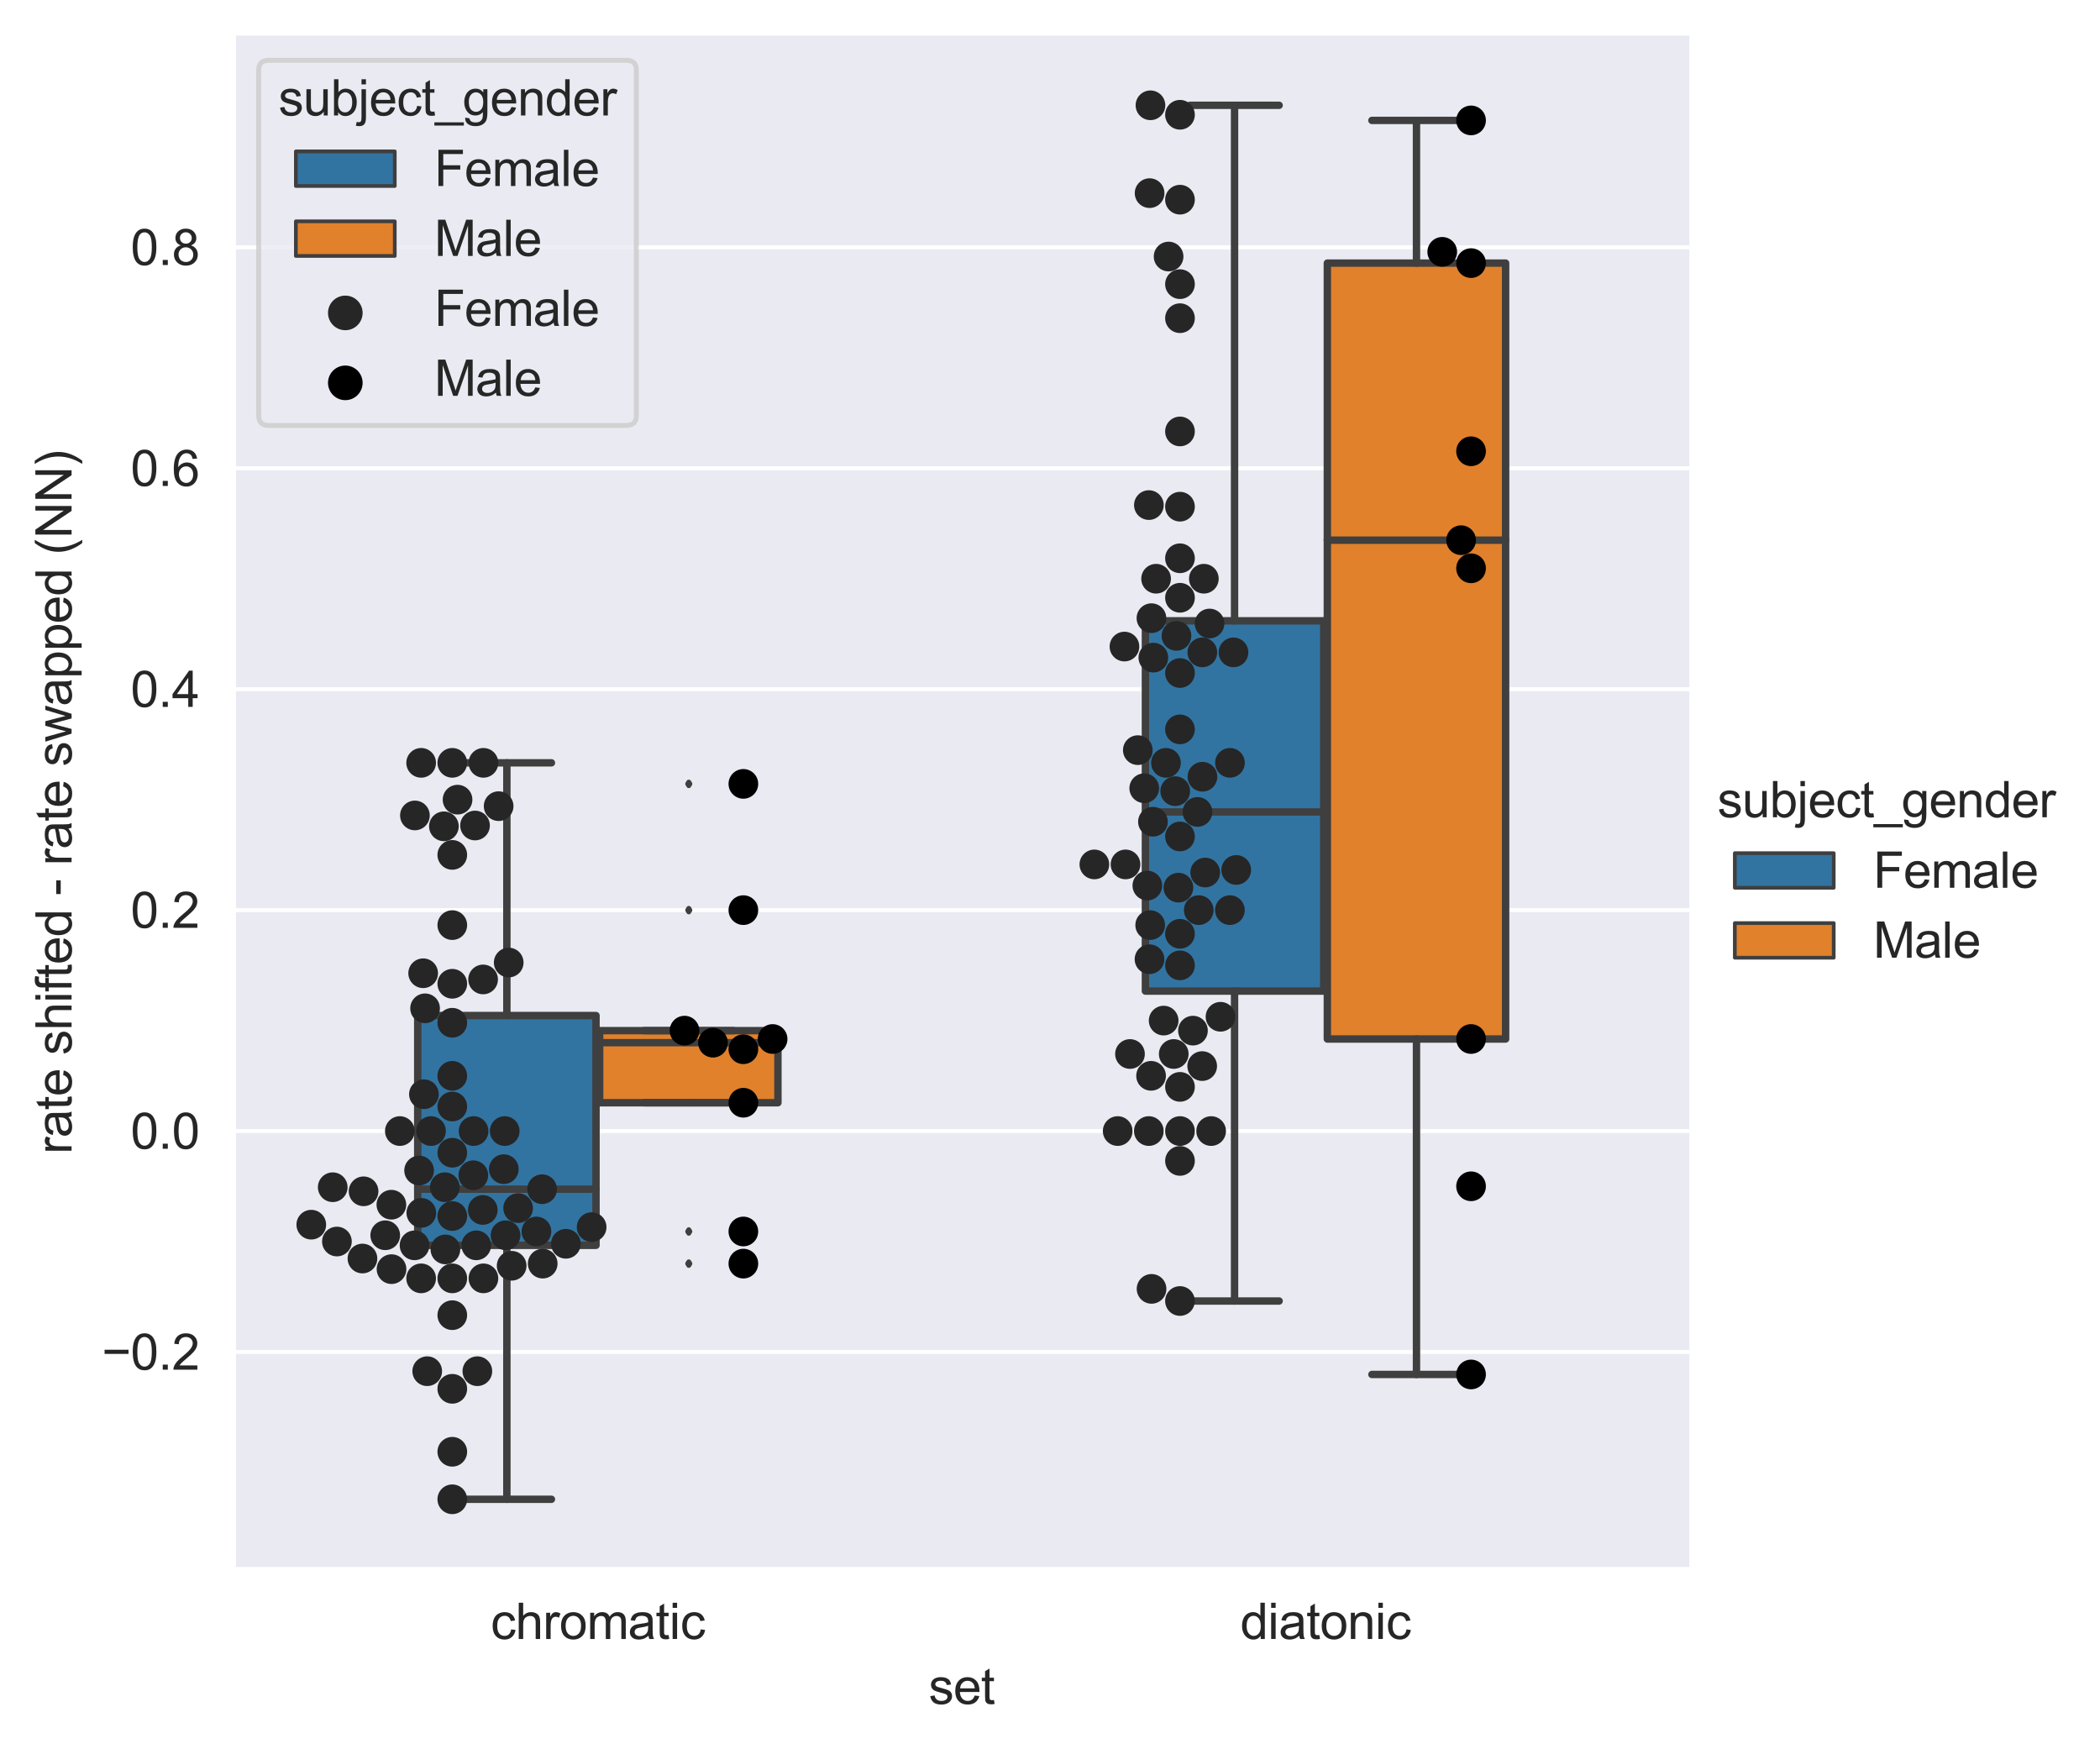 <?xml version="1.0" encoding="utf-8" standalone="no"?>
<!DOCTYPE svg PUBLIC "-//W3C//DTD SVG 1.1//EN"
  "http://www.w3.org/Graphics/SVG/1.1/DTD/svg11.dtd">
<svg xmlns:xlink="http://www.w3.org/1999/xlink" width="424.746pt" height="353.811pt" viewBox="0 0 424.746 353.811" xmlns="http://www.w3.org/2000/svg" version="1.1">
 <defs>
  <style type="text/css">*{stroke-linejoin: round; stroke-linecap: butt}</style>
 </defs>
 <g id="figure_1">
  <g id="patch_1">
   <path d="M 0 353.811 
L 424.746 353.811 
L 424.746 0 
L 0 0 
z
" style="fill: #ffffff"/>
  </g>
  <g id="axes_1">
   <g id="patch_2">
    <path d="M 47.325 317.32 
L 341.691 317.32 
L 341.691 7.2 
L 47.325 7.2 
z
" style="fill: #eaeaf2"/>
   </g>
   <g id="matplotlib.axis_1">
    <g id="xtick_1">
     <g id="text_1">
      <!-- chromatic -->
      <g style="fill: #262626" transform="translate(99.245 331.478) scale(0.1 -0.1)">
       <defs>
        <path id="ArialMT-63" d="M 2588 1216 
L 3141 1144 
Q 3050 572 2676 248 
Q 2303 -75 1759 -75 
Q 1078 -75 664 370 
Q 250 816 250 1647 
Q 250 2184 428 2587 
Q 606 2991 970 3192 
Q 1334 3394 1763 3394 
Q 2303 3394 2647 3120 
Q 2991 2847 3088 2344 
L 2541 2259 
Q 2463 2594 2264 2762 
Q 2066 2931 1784 2931 
Q 1359 2931 1093 2626 
Q 828 2322 828 1663 
Q 828 994 1084 691 
Q 1341 388 1753 388 
Q 2084 388 2306 591 
Q 2528 794 2588 1216 
z
" transform="scale(0.016)"/>
        <path id="ArialMT-68" d="M 422 0 
L 422 4581 
L 984 4581 
L 984 2938 
Q 1378 3394 1978 3394 
Q 2347 3394 2619 3248 
Q 2891 3103 3008 2847 
Q 3125 2591 3125 2103 
L 3125 0 
L 2563 0 
L 2563 2103 
Q 2563 2525 2380 2717 
Q 2197 2909 1863 2909 
Q 1613 2909 1392 2779 
Q 1172 2650 1078 2428 
Q 984 2206 984 1816 
L 984 0 
L 422 0 
z
" transform="scale(0.016)"/>
        <path id="ArialMT-72" d="M 416 0 
L 416 3319 
L 922 3319 
L 922 2816 
Q 1116 3169 1280 3281 
Q 1444 3394 1641 3394 
Q 1925 3394 2219 3213 
L 2025 2691 
Q 1819 2813 1613 2813 
Q 1428 2813 1281 2702 
Q 1134 2591 1072 2394 
Q 978 2094 978 1738 
L 978 0 
L 416 0 
z
" transform="scale(0.016)"/>
        <path id="ArialMT-6f" d="M 213 1659 
Q 213 2581 725 3025 
Q 1153 3394 1769 3394 
Q 2453 3394 2887 2945 
Q 3322 2497 3322 1706 
Q 3322 1066 3130 698 
Q 2938 331 2570 128 
Q 2203 -75 1769 -75 
Q 1072 -75 642 372 
Q 213 819 213 1659 
z
M 791 1659 
Q 791 1022 1069 705 
Q 1347 388 1769 388 
Q 2188 388 2466 706 
Q 2744 1025 2744 1678 
Q 2744 2294 2464 2611 
Q 2184 2928 1769 2928 
Q 1347 2928 1069 2612 
Q 791 2297 791 1659 
z
" transform="scale(0.016)"/>
        <path id="ArialMT-6d" d="M 422 0 
L 422 3319 
L 925 3319 
L 925 2853 
Q 1081 3097 1340 3245 
Q 1600 3394 1931 3394 
Q 2300 3394 2536 3241 
Q 2772 3088 2869 2813 
Q 3263 3394 3894 3394 
Q 4388 3394 4653 3120 
Q 4919 2847 4919 2278 
L 4919 0 
L 4359 0 
L 4359 2091 
Q 4359 2428 4304 2576 
Q 4250 2725 4106 2815 
Q 3963 2906 3769 2906 
Q 3419 2906 3187 2673 
Q 2956 2441 2956 1928 
L 2956 0 
L 2394 0 
L 2394 2156 
Q 2394 2531 2256 2718 
Q 2119 2906 1806 2906 
Q 1569 2906 1367 2781 
Q 1166 2656 1075 2415 
Q 984 2175 984 1722 
L 984 0 
L 422 0 
z
" transform="scale(0.016)"/>
        <path id="ArialMT-61" d="M 2588 409 
Q 2275 144 1986 34 
Q 1697 -75 1366 -75 
Q 819 -75 525 192 
Q 231 459 231 875 
Q 231 1119 342 1320 
Q 453 1522 633 1644 
Q 813 1766 1038 1828 
Q 1203 1872 1538 1913 
Q 2219 1994 2541 2106 
Q 2544 2222 2544 2253 
Q 2544 2597 2384 2738 
Q 2169 2928 1744 2928 
Q 1347 2928 1158 2789 
Q 969 2650 878 2297 
L 328 2372 
Q 403 2725 575 2942 
Q 747 3159 1072 3276 
Q 1397 3394 1825 3394 
Q 2250 3394 2515 3294 
Q 2781 3194 2906 3042 
Q 3031 2891 3081 2659 
Q 3109 2516 3109 2141 
L 3109 1391 
Q 3109 606 3145 398 
Q 3181 191 3288 0 
L 2700 0 
Q 2613 175 2588 409 
z
M 2541 1666 
Q 2234 1541 1622 1453 
Q 1275 1403 1131 1340 
Q 988 1278 909 1158 
Q 831 1038 831 891 
Q 831 666 1001 516 
Q 1172 366 1500 366 
Q 1825 366 2078 508 
Q 2331 650 2450 897 
Q 2541 1088 2541 1459 
L 2541 1666 
z
" transform="scale(0.016)"/>
        <path id="ArialMT-74" d="M 1650 503 
L 1731 6 
Q 1494 -44 1306 -44 
Q 1000 -44 831 53 
Q 663 150 594 308 
Q 525 466 525 972 
L 525 2881 
L 113 2881 
L 113 3319 
L 525 3319 
L 525 4141 
L 1084 4478 
L 1084 3319 
L 1650 3319 
L 1650 2881 
L 1084 2881 
L 1084 941 
Q 1084 700 1114 631 
Q 1144 563 1211 522 
Q 1278 481 1403 481 
Q 1497 481 1650 503 
z
" transform="scale(0.016)"/>
        <path id="ArialMT-69" d="M 425 3934 
L 425 4581 
L 988 4581 
L 988 3934 
L 425 3934 
z
M 425 0 
L 425 3319 
L 988 3319 
L 988 0 
L 425 0 
z
" transform="scale(0.016)"/>
       </defs>
       <use xlink:href="#ArialMT-63"/>
       <use xlink:href="#ArialMT-68" x="50"/>
       <use xlink:href="#ArialMT-72" x="105.615"/>
       <use xlink:href="#ArialMT-6f" x="138.916"/>
       <use xlink:href="#ArialMT-6d" x="194.531"/>
       <use xlink:href="#ArialMT-61" x="277.832"/>
       <use xlink:href="#ArialMT-74" x="333.447"/>
       <use xlink:href="#ArialMT-69" x="361.23"/>
       <use xlink:href="#ArialMT-63" x="383.447"/>
      </g>
     </g>
    </g>
    <g id="xtick_2">
     <g id="text_2">
      <!-- diatonic -->
      <g style="fill: #262626" transform="translate(250.867 331.478) scale(0.1 -0.1)">
       <defs>
        <path id="ArialMT-64" d="M 2575 0 
L 2575 419 
Q 2259 -75 1647 -75 
Q 1250 -75 917 144 
Q 584 363 401 755 
Q 219 1147 219 1656 
Q 219 2153 384 2558 
Q 550 2963 881 3178 
Q 1213 3394 1622 3394 
Q 1922 3394 2156 3267 
Q 2391 3141 2538 2938 
L 2538 4581 
L 3097 4581 
L 3097 0 
L 2575 0 
z
M 797 1656 
Q 797 1019 1065 703 
Q 1334 388 1700 388 
Q 2069 388 2326 689 
Q 2584 991 2584 1609 
Q 2584 2291 2321 2609 
Q 2059 2928 1675 2928 
Q 1300 2928 1048 2622 
Q 797 2316 797 1656 
z
" transform="scale(0.016)"/>
        <path id="ArialMT-6e" d="M 422 0 
L 422 3319 
L 928 3319 
L 928 2847 
Q 1294 3394 1984 3394 
Q 2284 3394 2536 3286 
Q 2788 3178 2913 3003 
Q 3038 2828 3088 2588 
Q 3119 2431 3119 2041 
L 3119 0 
L 2556 0 
L 2556 2019 
Q 2556 2363 2490 2533 
Q 2425 2703 2258 2804 
Q 2091 2906 1866 2906 
Q 1506 2906 1245 2678 
Q 984 2450 984 1813 
L 984 0 
L 422 0 
z
" transform="scale(0.016)"/>
       </defs>
       <use xlink:href="#ArialMT-64"/>
       <use xlink:href="#ArialMT-69" x="55.615"/>
       <use xlink:href="#ArialMT-61" x="77.832"/>
       <use xlink:href="#ArialMT-74" x="133.447"/>
       <use xlink:href="#ArialMT-6f" x="161.23"/>
       <use xlink:href="#ArialMT-6e" x="216.846"/>
       <use xlink:href="#ArialMT-69" x="272.461"/>
       <use xlink:href="#ArialMT-63" x="294.678"/>
      </g>
     </g>
    </g>
    <g id="text_3">
     <!-- set -->
     <g style="fill: #262626" transform="translate(187.838 344.623) scale(0.1 -0.1)">
      <defs>
       <path id="ArialMT-73" d="M 197 991 
L 753 1078 
Q 800 744 1014 566 
Q 1228 388 1613 388 
Q 2000 388 2187 545 
Q 2375 703 2375 916 
Q 2375 1106 2209 1216 
Q 2094 1291 1634 1406 
Q 1016 1563 777 1677 
Q 538 1791 414 1992 
Q 291 2194 291 2438 
Q 291 2659 392 2848 
Q 494 3038 669 3163 
Q 800 3259 1026 3326 
Q 1253 3394 1513 3394 
Q 1903 3394 2198 3281 
Q 2494 3169 2634 2976 
Q 2775 2784 2828 2463 
L 2278 2388 
Q 2241 2644 2061 2787 
Q 1881 2931 1553 2931 
Q 1166 2931 1000 2803 
Q 834 2675 834 2503 
Q 834 2394 903 2306 
Q 972 2216 1119 2156 
Q 1203 2125 1616 2013 
Q 2213 1853 2448 1751 
Q 2684 1650 2818 1456 
Q 2953 1263 2953 975 
Q 2953 694 2789 445 
Q 2625 197 2315 61 
Q 2006 -75 1616 -75 
Q 969 -75 630 194 
Q 291 463 197 991 
z
" transform="scale(0.016)"/>
       <path id="ArialMT-65" d="M 2694 1069 
L 3275 997 
Q 3138 488 2766 206 
Q 2394 -75 1816 -75 
Q 1088 -75 661 373 
Q 234 822 234 1631 
Q 234 2469 665 2931 
Q 1097 3394 1784 3394 
Q 2450 3394 2872 2941 
Q 3294 2488 3294 1666 
Q 3294 1616 3291 1516 
L 816 1516 
Q 847 969 1125 678 
Q 1403 388 1819 388 
Q 2128 388 2347 550 
Q 2566 713 2694 1069 
z
M 847 1978 
L 2700 1978 
Q 2663 2397 2488 2606 
Q 2219 2931 1791 2931 
Q 1403 2931 1139 2672 
Q 875 2413 847 1978 
z
" transform="scale(0.016)"/>
      </defs>
      <use xlink:href="#ArialMT-73"/>
      <use xlink:href="#ArialMT-65" x="50"/>
      <use xlink:href="#ArialMT-74" x="105.615"/>
     </g>
    </g>
   </g>
   <g id="matplotlib.axis_2">
    <g id="ytick_1">
     <g id="line2d_1">
      <path d="M 47.325 273.435 
L 341.691 273.435 
" clip-path="url(#p3c5f8e2d00)" style="fill: none; stroke: #ffffff; stroke-width: 0.8; stroke-linecap: round"/>
     </g>
     <g id="text_4">
      <!-- −0.2 -->
      <g style="fill: #262626" transform="translate(20.584 277.014) scale(0.1 -0.1)">
       <defs>
        <path id="ArialMT-2212" d="M 3381 1997 
L 356 1997 
L 356 2522 
L 3381 2522 
L 3381 1997 
z
" transform="scale(0.016)"/>
        <path id="ArialMT-30" d="M 266 2259 
Q 266 3072 433 3567 
Q 600 4063 929 4331 
Q 1259 4600 1759 4600 
Q 2128 4600 2406 4451 
Q 2684 4303 2865 4023 
Q 3047 3744 3150 3342 
Q 3253 2941 3253 2259 
Q 3253 1453 3087 958 
Q 2922 463 2592 192 
Q 2263 -78 1759 -78 
Q 1097 -78 719 397 
Q 266 969 266 2259 
z
M 844 2259 
Q 844 1131 1108 757 
Q 1372 384 1759 384 
Q 2147 384 2411 759 
Q 2675 1134 2675 2259 
Q 2675 3391 2411 3762 
Q 2147 4134 1753 4134 
Q 1366 4134 1134 3806 
Q 844 3388 844 2259 
z
" transform="scale(0.016)"/>
        <path id="ArialMT-2e" d="M 581 0 
L 581 641 
L 1222 641 
L 1222 0 
L 581 0 
z
" transform="scale(0.016)"/>
        <path id="ArialMT-32" d="M 3222 541 
L 3222 0 
L 194 0 
Q 188 203 259 391 
Q 375 700 629 1000 
Q 884 1300 1366 1694 
Q 2113 2306 2375 2664 
Q 2638 3022 2638 3341 
Q 2638 3675 2398 3904 
Q 2159 4134 1775 4134 
Q 1369 4134 1125 3890 
Q 881 3647 878 3216 
L 300 3275 
Q 359 3922 746 4261 
Q 1134 4600 1788 4600 
Q 2447 4600 2831 4234 
Q 3216 3869 3216 3328 
Q 3216 3053 3103 2787 
Q 2991 2522 2730 2228 
Q 2469 1934 1863 1422 
Q 1356 997 1212 845 
Q 1069 694 975 541 
L 3222 541 
z
" transform="scale(0.016)"/>
       </defs>
       <use xlink:href="#ArialMT-2212"/>
       <use xlink:href="#ArialMT-30" x="58.398"/>
       <use xlink:href="#ArialMT-2e" x="114.014"/>
       <use xlink:href="#ArialMT-32" x="141.797"/>
      </g>
     </g>
    </g>
    <g id="ytick_2">
     <g id="line2d_2">
      <path d="M 47.325 228.752 
L 341.691 228.752 
" clip-path="url(#p3c5f8e2d00)" style="fill: none; stroke: #ffffff; stroke-width: 0.8; stroke-linecap: round"/>
     </g>
     <g id="text_5">
      <!-- 0.0 -->
      <g style="fill: #262626" transform="translate(26.425 232.331) scale(0.1 -0.1)">
       <use xlink:href="#ArialMT-30"/>
       <use xlink:href="#ArialMT-2e" x="55.615"/>
       <use xlink:href="#ArialMT-30" x="83.398"/>
      </g>
     </g>
    </g>
    <g id="ytick_3">
     <g id="line2d_3">
      <path d="M 47.325 184.069 
L 341.691 184.069 
" clip-path="url(#p3c5f8e2d00)" style="fill: none; stroke: #ffffff; stroke-width: 0.8; stroke-linecap: round"/>
     </g>
     <g id="text_6">
      <!-- 0.2 -->
      <g style="fill: #262626" transform="translate(26.425 187.648) scale(0.1 -0.1)">
       <use xlink:href="#ArialMT-30"/>
       <use xlink:href="#ArialMT-2e" x="55.615"/>
       <use xlink:href="#ArialMT-32" x="83.398"/>
      </g>
     </g>
    </g>
    <g id="ytick_4">
     <g id="line2d_4">
      <path d="M 47.325 139.387 
L 341.691 139.387 
" clip-path="url(#p3c5f8e2d00)" style="fill: none; stroke: #ffffff; stroke-width: 0.8; stroke-linecap: round"/>
     </g>
     <g id="text_7">
      <!-- 0.4 -->
      <g style="fill: #262626" transform="translate(26.425 142.966) scale(0.1 -0.1)">
       <defs>
        <path id="ArialMT-34" d="M 2069 0 
L 2069 1097 
L 81 1097 
L 81 1613 
L 2172 4581 
L 2631 4581 
L 2631 1613 
L 3250 1613 
L 3250 1097 
L 2631 1097 
L 2631 0 
L 2069 0 
z
M 2069 1613 
L 2069 3678 
L 634 1613 
L 2069 1613 
z
" transform="scale(0.016)"/>
       </defs>
       <use xlink:href="#ArialMT-30"/>
       <use xlink:href="#ArialMT-2e" x="55.615"/>
       <use xlink:href="#ArialMT-34" x="83.398"/>
      </g>
     </g>
    </g>
    <g id="ytick_5">
     <g id="line2d_5">
      <path d="M 47.325 94.704 
L 341.691 94.704 
" clip-path="url(#p3c5f8e2d00)" style="fill: none; stroke: #ffffff; stroke-width: 0.8; stroke-linecap: round"/>
     </g>
     <g id="text_8">
      <!-- 0.6 -->
      <g style="fill: #262626" transform="translate(26.425 98.283) scale(0.1 -0.1)">
       <defs>
        <path id="ArialMT-36" d="M 3184 3459 
L 2625 3416 
Q 2550 3747 2413 3897 
Q 2184 4138 1850 4138 
Q 1581 4138 1378 3988 
Q 1113 3794 959 3422 
Q 806 3050 800 2363 
Q 1003 2672 1297 2822 
Q 1591 2972 1913 2972 
Q 2475 2972 2870 2558 
Q 3266 2144 3266 1488 
Q 3266 1056 3080 686 
Q 2894 316 2569 119 
Q 2244 -78 1831 -78 
Q 1128 -78 684 439 
Q 241 956 241 2144 
Q 241 3472 731 4075 
Q 1159 4600 1884 4600 
Q 2425 4600 2770 4297 
Q 3116 3994 3184 3459 
z
M 888 1484 
Q 888 1194 1011 928 
Q 1134 663 1356 523 
Q 1578 384 1822 384 
Q 2178 384 2434 671 
Q 2691 959 2691 1453 
Q 2691 1928 2437 2201 
Q 2184 2475 1800 2475 
Q 1419 2475 1153 2201 
Q 888 1928 888 1484 
z
" transform="scale(0.016)"/>
       </defs>
       <use xlink:href="#ArialMT-30"/>
       <use xlink:href="#ArialMT-2e" x="55.615"/>
       <use xlink:href="#ArialMT-36" x="83.398"/>
      </g>
     </g>
    </g>
    <g id="ytick_6">
     <g id="line2d_6">
      <path d="M 47.325 50.021 
L 341.691 50.021 
" clip-path="url(#p3c5f8e2d00)" style="fill: none; stroke: #ffffff; stroke-width: 0.8; stroke-linecap: round"/>
     </g>
     <g id="text_9">
      <!-- 0.8 -->
      <g style="fill: #262626" transform="translate(26.425 53.6) scale(0.1 -0.1)">
       <defs>
        <path id="ArialMT-38" d="M 1131 2484 
Q 781 2613 612 2850 
Q 444 3088 444 3419 
Q 444 3919 803 4259 
Q 1163 4600 1759 4600 
Q 2359 4600 2725 4251 
Q 3091 3903 3091 3403 
Q 3091 3084 2923 2848 
Q 2756 2613 2416 2484 
Q 2838 2347 3058 2040 
Q 3278 1734 3278 1309 
Q 3278 722 2862 322 
Q 2447 -78 1769 -78 
Q 1091 -78 675 323 
Q 259 725 259 1325 
Q 259 1772 486 2073 
Q 713 2375 1131 2484 
z
M 1019 3438 
Q 1019 3113 1228 2906 
Q 1438 2700 1772 2700 
Q 2097 2700 2305 2904 
Q 2513 3109 2513 3406 
Q 2513 3716 2298 3927 
Q 2084 4138 1766 4138 
Q 1444 4138 1231 3931 
Q 1019 3725 1019 3438 
z
M 838 1322 
Q 838 1081 952 856 
Q 1066 631 1291 507 
Q 1516 384 1775 384 
Q 2178 384 2440 643 
Q 2703 903 2703 1303 
Q 2703 1709 2433 1975 
Q 2163 2241 1756 2241 
Q 1359 2241 1098 1978 
Q 838 1716 838 1322 
z
" transform="scale(0.016)"/>
       </defs>
       <use xlink:href="#ArialMT-30"/>
       <use xlink:href="#ArialMT-2e" x="55.615"/>
       <use xlink:href="#ArialMT-38" x="83.398"/>
      </g>
     </g>
    </g>
    <g id="text_10">
     <!-- rate shifted - rate swapped (NN) -->
     <g style="fill: #262626" transform="translate(14.48 233.395) rotate(-90) scale(0.1 -0.1)">
      <defs>
       <path id="ArialMT-20" transform="scale(0.016)"/>
       <path id="ArialMT-66" d="M 556 0 
L 556 2881 
L 59 2881 
L 59 3319 
L 556 3319 
L 556 3672 
Q 556 4006 616 4169 
Q 697 4388 901 4523 
Q 1106 4659 1475 4659 
Q 1713 4659 2000 4603 
L 1916 4113 
Q 1741 4144 1584 4144 
Q 1328 4144 1222 4034 
Q 1116 3925 1116 3625 
L 1116 3319 
L 1763 3319 
L 1763 2881 
L 1116 2881 
L 1116 0 
L 556 0 
z
" transform="scale(0.016)"/>
       <path id="ArialMT-2d" d="M 203 1375 
L 203 1941 
L 1931 1941 
L 1931 1375 
L 203 1375 
z
" transform="scale(0.016)"/>
       <path id="ArialMT-77" d="M 1034 0 
L 19 3319 
L 600 3319 
L 1128 1403 
L 1325 691 
Q 1338 744 1497 1375 
L 2025 3319 
L 2603 3319 
L 3100 1394 
L 3266 759 
L 3456 1400 
L 4025 3319 
L 4572 3319 
L 3534 0 
L 2950 0 
L 2422 1988 
L 2294 2553 
L 1622 0 
L 1034 0 
z
" transform="scale(0.016)"/>
       <path id="ArialMT-70" d="M 422 -1272 
L 422 3319 
L 934 3319 
L 934 2888 
Q 1116 3141 1344 3267 
Q 1572 3394 1897 3394 
Q 2322 3394 2647 3175 
Q 2972 2956 3137 2557 
Q 3303 2159 3303 1684 
Q 3303 1175 3120 767 
Q 2938 359 2589 142 
Q 2241 -75 1856 -75 
Q 1575 -75 1351 44 
Q 1128 163 984 344 
L 984 -1272 
L 422 -1272 
z
M 931 1641 
Q 931 1000 1190 694 
Q 1450 388 1819 388 
Q 2194 388 2461 705 
Q 2728 1022 2728 1688 
Q 2728 2322 2467 2637 
Q 2206 2953 1844 2953 
Q 1484 2953 1207 2617 
Q 931 2281 931 1641 
z
" transform="scale(0.016)"/>
       <path id="ArialMT-28" d="M 1497 -1347 
Q 1031 -759 709 28 
Q 388 816 388 1659 
Q 388 2403 628 3084 
Q 909 3875 1497 4659 
L 1900 4659 
Q 1522 4009 1400 3731 
Q 1209 3300 1100 2831 
Q 966 2247 966 1656 
Q 966 153 1900 -1347 
L 1497 -1347 
z
" transform="scale(0.016)"/>
       <path id="ArialMT-4e" d="M 488 0 
L 488 4581 
L 1109 4581 
L 3516 984 
L 3516 4581 
L 4097 4581 
L 4097 0 
L 3475 0 
L 1069 3600 
L 1069 0 
L 488 0 
z
" transform="scale(0.016)"/>
       <path id="ArialMT-29" d="M 791 -1347 
L 388 -1347 
Q 1322 153 1322 1656 
Q 1322 2244 1188 2822 
Q 1081 3291 891 3722 
Q 769 4003 388 4659 
L 791 4659 
Q 1378 3875 1659 3084 
Q 1900 2403 1900 1659 
Q 1900 816 1576 28 
Q 1253 -759 791 -1347 
z
" transform="scale(0.016)"/>
      </defs>
      <use xlink:href="#ArialMT-72"/>
      <use xlink:href="#ArialMT-61" x="33.301"/>
      <use xlink:href="#ArialMT-74" x="88.916"/>
      <use xlink:href="#ArialMT-65" x="116.699"/>
      <use xlink:href="#ArialMT-20" x="172.314"/>
      <use xlink:href="#ArialMT-73" x="200.098"/>
      <use xlink:href="#ArialMT-68" x="250.098"/>
      <use xlink:href="#ArialMT-69" x="305.713"/>
      <use xlink:href="#ArialMT-66" x="327.93"/>
      <use xlink:href="#ArialMT-74" x="355.713"/>
      <use xlink:href="#ArialMT-65" x="383.496"/>
      <use xlink:href="#ArialMT-64" x="439.111"/>
      <use xlink:href="#ArialMT-20" x="494.727"/>
      <use xlink:href="#ArialMT-2d" x="522.51"/>
      <use xlink:href="#ArialMT-20" x="555.811"/>
      <use xlink:href="#ArialMT-72" x="583.594"/>
      <use xlink:href="#ArialMT-61" x="616.895"/>
      <use xlink:href="#ArialMT-74" x="672.51"/>
      <use xlink:href="#ArialMT-65" x="700.293"/>
      <use xlink:href="#ArialMT-20" x="755.908"/>
      <use xlink:href="#ArialMT-73" x="783.691"/>
      <use xlink:href="#ArialMT-77" x="833.691"/>
      <use xlink:href="#ArialMT-61" x="905.908"/>
      <use xlink:href="#ArialMT-70" x="961.523"/>
      <use xlink:href="#ArialMT-70" x="1017.139"/>
      <use xlink:href="#ArialMT-65" x="1072.754"/>
      <use xlink:href="#ArialMT-64" x="1128.369"/>
      <use xlink:href="#ArialMT-20" x="1183.984"/>
      <use xlink:href="#ArialMT-28" x="1211.768"/>
      <use xlink:href="#ArialMT-4e" x="1245.068"/>
      <use xlink:href="#ArialMT-4e" x="1317.285"/>
      <use xlink:href="#ArialMT-29" x="1389.502"/>
     </g>
    </g>
   </g>
   <g id="patch_3">
    <path d="M 84.489 251.864 
L 120.549 251.864 
L 120.549 205.389 
L 84.489 205.389 
L 84.489 251.864 
z
" clip-path="url(#p3c5f8e2d00)" style="fill: #3274a1; stroke: #3f3f3f; stroke-width: 1.5; stroke-linejoin: miter"/>
   </g>
   <g id="patch_4">
    <path d="M 121.284 223.024 
L 157.344 223.024 
L 157.344 208.442 
L 121.284 208.442 
L 121.284 223.024 
z
" clip-path="url(#p3c5f8e2d00)" style="fill: #e1812c; stroke: #3f3f3f; stroke-width: 1.5; stroke-linejoin: miter"/>
   </g>
   <g id="patch_5">
    <path d="M 231.672 200.44 
L 267.731 200.44 
L 267.731 125.563 
L 231.672 125.563 
L 231.672 200.44 
z
" clip-path="url(#p3c5f8e2d00)" style="fill: #3274a1; stroke: #3f3f3f; stroke-width: 1.5; stroke-linejoin: miter"/>
   </g>
   <g id="patch_6">
    <path d="M 268.467 210.134 
L 304.527 210.134 
L 304.527 53.213 
L 268.467 53.213 
L 268.467 210.134 
z
" clip-path="url(#p3c5f8e2d00)" style="fill: #e1812c; stroke: #3f3f3f; stroke-width: 1.5; stroke-linejoin: miter"/>
   </g>
   <g id="patch_7">
    <path d="M 120.916 228.752 
L 120.916 228.752 
L 120.916 228.752 
L 120.916 228.752 
z
" clip-path="url(#p3c5f8e2d00)" style="fill: #3274a1; stroke: #3f3f3f; stroke-width: 0.75; stroke-linejoin: miter"/>
   </g>
   <g id="patch_8">
    <path d="M 120.916 228.752 
L 120.916 228.752 
L 120.916 228.752 
L 120.916 228.752 
z
" clip-path="url(#p3c5f8e2d00)" style="fill: #e1812c; stroke: #3f3f3f; stroke-width: 0.75; stroke-linejoin: miter"/>
   </g>
   <g id="PathCollection_1"/>
   <g id="PathCollection_2"/>
   <g id="line2d_7">
    <path d="M 102.519 251.864 
L 102.519 303.224 
" clip-path="url(#p3c5f8e2d00)" style="fill: none; stroke: #3f3f3f; stroke-width: 1.5; stroke-linecap: round"/>
   </g>
   <g id="line2d_8">
    <path d="M 102.519 205.389 
L 102.519 154.281 
" clip-path="url(#p3c5f8e2d00)" style="fill: none; stroke: #3f3f3f; stroke-width: 1.5; stroke-linecap: round"/>
   </g>
   <g id="line2d_9">
    <path d="M 93.504 303.224 
L 111.534 303.224 
" clip-path="url(#p3c5f8e2d00)" style="fill: none; stroke: #3f3f3f; stroke-width: 1.5; stroke-linecap: round"/>
   </g>
   <g id="line2d_10">
    <path d="M 93.504 154.281 
L 111.534 154.281 
" clip-path="url(#p3c5f8e2d00)" style="fill: none; stroke: #3f3f3f; stroke-width: 1.5; stroke-linecap: round"/>
   </g>
   <g id="line2d_11"/>
   <g id="line2d_12">
    <path d="M 139.314 223.024 
L 139.314 223.024 
" clip-path="url(#p3c5f8e2d00)" style="fill: none; stroke: #3f3f3f; stroke-width: 1.5; stroke-linecap: round"/>
   </g>
   <g id="line2d_13">
    <path d="M 139.314 208.442 
L 139.314 208.442 
" clip-path="url(#p3c5f8e2d00)" style="fill: none; stroke: #3f3f3f; stroke-width: 1.5; stroke-linecap: round"/>
   </g>
   <g id="line2d_14">
    <path d="M 130.299 223.024 
L 148.329 223.024 
" clip-path="url(#p3c5f8e2d00)" style="fill: none; stroke: #3f3f3f; stroke-width: 1.5; stroke-linecap: round"/>
   </g>
   <g id="line2d_15">
    <path d="M 130.299 208.442 
L 148.329 208.442 
" clip-path="url(#p3c5f8e2d00)" style="fill: none; stroke: #3f3f3f; stroke-width: 1.5; stroke-linecap: round"/>
   </g>
   <g id="line2d_16">
    <defs>
     <path id="m8a6c9c0a4f" d="M 0 0.354 
L 0.212 0 
L 0 -0.354 
L -0.212 0 
z
" style="stroke: #3f3f3f; stroke-linejoin: miter"/>
    </defs>
    <g clip-path="url(#p3c5f8e2d00)">
     <use xlink:href="#m8a6c9c0a4f" x="139.314" y="249.063" style="fill: #3f3f3f; stroke: #3f3f3f; stroke-linejoin: miter"/>
     <use xlink:href="#m8a6c9c0a4f" x="139.314" y="255.562" style="fill: #3f3f3f; stroke: #3f3f3f; stroke-linejoin: miter"/>
     <use xlink:href="#m8a6c9c0a4f" x="139.314" y="158.536" style="fill: #3f3f3f; stroke: #3f3f3f; stroke-linejoin: miter"/>
     <use xlink:href="#m8a6c9c0a4f" x="139.314" y="184.069" style="fill: #3f3f3f; stroke: #3f3f3f; stroke-linejoin: miter"/>
    </g>
   </g>
   <g id="line2d_17">
    <path d="M 249.702 200.44 
L 249.702 263.124 
" clip-path="url(#p3c5f8e2d00)" style="fill: none; stroke: #3f3f3f; stroke-width: 1.5; stroke-linecap: round"/>
   </g>
   <g id="line2d_18">
    <path d="M 249.702 125.563 
L 249.702 21.296 
" clip-path="url(#p3c5f8e2d00)" style="fill: none; stroke: #3f3f3f; stroke-width: 1.5; stroke-linecap: round"/>
   </g>
   <g id="line2d_19">
    <path d="M 240.687 263.124 
L 258.716 263.124 
" clip-path="url(#p3c5f8e2d00)" style="fill: none; stroke: #3f3f3f; stroke-width: 1.5; stroke-linecap: round"/>
   </g>
   <g id="line2d_20">
    <path d="M 240.687 21.296 
L 258.716 21.296 
" clip-path="url(#p3c5f8e2d00)" style="fill: none; stroke: #3f3f3f; stroke-width: 1.5; stroke-linecap: round"/>
   </g>
   <g id="line2d_21"/>
   <g id="line2d_22">
    <path d="M 286.497 210.134 
L 286.497 277.979 
" clip-path="url(#p3c5f8e2d00)" style="fill: none; stroke: #3f3f3f; stroke-width: 1.5; stroke-linecap: round"/>
   </g>
   <g id="line2d_23">
    <path d="M 286.497 53.213 
L 286.497 24.352 
" clip-path="url(#p3c5f8e2d00)" style="fill: none; stroke: #3f3f3f; stroke-width: 1.5; stroke-linecap: round"/>
   </g>
   <g id="line2d_24">
    <path d="M 277.482 277.979 
L 295.512 277.979 
" clip-path="url(#p3c5f8e2d00)" style="fill: none; stroke: #3f3f3f; stroke-width: 1.5; stroke-linecap: round"/>
   </g>
   <g id="line2d_25">
    <path d="M 277.482 24.352 
L 295.512 24.352 
" clip-path="url(#p3c5f8e2d00)" style="fill: none; stroke: #3f3f3f; stroke-width: 1.5; stroke-linecap: round"/>
   </g>
   <g id="line2d_26"/>
   <g id="line2d_27">
    <path d="M 84.489 240.511 
L 120.549 240.511 
" clip-path="url(#p3c5f8e2d00)" style="fill: none; stroke: #3f3f3f; stroke-width: 1.5; stroke-linecap: round"/>
   </g>
   <g id="line2d_28">
    <path d="M 121.284 210.879 
L 157.344 210.879 
" clip-path="url(#p3c5f8e2d00)" style="fill: none; stroke: #3f3f3f; stroke-width: 1.5; stroke-linecap: round"/>
   </g>
   <g id="line2d_29">
    <path d="M 231.672 164.21 
L 267.731 164.21 
" clip-path="url(#p3c5f8e2d00)" style="fill: none; stroke: #3f3f3f; stroke-width: 1.5; stroke-linecap: round"/>
   </g>
   <g id="line2d_30">
    <path d="M 268.467 109.252 
L 304.527 109.252 
" clip-path="url(#p3c5f8e2d00)" style="fill: none; stroke: #3f3f3f; stroke-width: 1.5; stroke-linecap: round"/>
   </g>
   <g id="patch_9">
    <path d="M 47.325 317.32 
L 47.325 7.2 
" style="fill: none; stroke: #ffffff; stroke-width: 0.8; stroke-linejoin: miter; stroke-linecap: square"/>
   </g>
   <g id="patch_10">
    <path d="M 47.325 317.32 
L 341.691 317.32 
" style="fill: none; stroke: #ffffff; stroke-width: 0.8; stroke-linejoin: miter; stroke-linecap: square"/>
   </g>
   <g id="PathCollection_3">
    <defs>
     <path id="C0_0_ccaf54e40c" d="M 0 3 
C 0.796 3 1.559 2.684 2.121 2.121 
C 2.684 1.559 3 0.796 3 -0 
C 3 -0.796 2.684 -1.559 2.121 -2.121 
C 1.559 -2.684 0.796 -3 0 -3 
C -0.796 -3 -1.559 -2.684 -2.121 -2.121 
C -2.684 -1.559 -3 -0.796 -3 0 
C -3 0.796 -2.684 1.559 -2.121 2.121 
C -1.559 2.684 -0.796 3 0 3 
z
"/>
    </defs>
    <g clip-path="url(#p3c5f8e2d00)">
     <use xlink:href="#C0_0_ccaf54e40c" x="79.16" y="243.647" style="fill: #262626"/>
    </g>
    <g clip-path="url(#p3c5f8e2d00)">
     <use xlink:href="#C0_0_ccaf54e40c" x="73.538" y="240.939" style="fill: #262626"/>
    </g>
    <g clip-path="url(#p3c5f8e2d00)">
     <use xlink:href="#C0_0_ccaf54e40c" x="96.079" y="166.957" style="fill: #262626"/>
    </g>
    <g clip-path="url(#p3c5f8e2d00)">
     <use xlink:href="#C0_0_ccaf54e40c" x="85.18" y="154.281" style="fill: #262626"/>
    </g>
    <g clip-path="url(#p3c5f8e2d00)">
     <use xlink:href="#C0_0_ccaf54e40c" x="90.086" y="252.69" style="fill: #262626"/>
    </g>
    <g clip-path="url(#p3c5f8e2d00)">
     <use xlink:href="#C0_0_ccaf54e40c" x="102.253" y="249.829" style="fill: #262626"/>
    </g>
    <g clip-path="url(#p3c5f8e2d00)">
     <use xlink:href="#C0_0_ccaf54e40c" x="89.782" y="167.121" style="fill: #262626"/>
    </g>
    <g clip-path="url(#p3c5f8e2d00)">
     <use xlink:href="#C0_0_ccaf54e40c" x="92.544" y="161.728" style="fill: #262626"/>
    </g>
    <g clip-path="url(#p3c5f8e2d00)">
     <use xlink:href="#C0_0_ccaf54e40c" x="79.191" y="256.679" style="fill: #262626"/>
    </g>
    <g clip-path="url(#p3c5f8e2d00)">
     <use xlink:href="#C0_0_ccaf54e40c" x="91.48" y="223.788" style="fill: #262626"/>
    </g>
    <g clip-path="url(#p3c5f8e2d00)">
     <use xlink:href="#C0_0_ccaf54e40c" x="97.712" y="198.088" style="fill: #262626"/>
    </g>
    <g clip-path="url(#p3c5f8e2d00)">
     <use xlink:href="#C0_0_ccaf54e40c" x="96.326" y="251.864" style="fill: #262626"/>
    </g>
    <g clip-path="url(#p3c5f8e2d00)">
     <use xlink:href="#C0_0_ccaf54e40c" x="83.921" y="164.92" style="fill: #262626"/>
    </g>
    <g clip-path="url(#p3c5f8e2d00)">
     <use xlink:href="#C0_0_ccaf54e40c" x="91.48" y="303.224" style="fill: #262626"/>
    </g>
    <g clip-path="url(#p3c5f8e2d00)">
     <use xlink:href="#C0_0_ccaf54e40c" x="85.977" y="203.928" style="fill: #262626"/>
    </g>
    <g clip-path="url(#p3c5f8e2d00)">
     <use xlink:href="#C0_0_ccaf54e40c" x="97.78" y="154.281" style="fill: #262626"/>
    </g>
    <g clip-path="url(#p3c5f8e2d00)">
     <use xlink:href="#C0_0_ccaf54e40c" x="80.875" y="228.752" style="fill: #262626"/>
    </g>
    <g clip-path="url(#p3c5f8e2d00)">
     <use xlink:href="#C0_0_ccaf54e40c" x="62.96" y="247.686" style="fill: #262626"/>
    </g>
    <g clip-path="url(#p3c5f8e2d00)">
     <use xlink:href="#C0_0_ccaf54e40c" x="87.175" y="228.752" style="fill: #262626"/>
    </g>
    <g clip-path="url(#p3c5f8e2d00)">
     <use xlink:href="#C0_0_ccaf54e40c" x="73.308" y="254.531" style="fill: #262626"/>
    </g>
    <g clip-path="url(#p3c5f8e2d00)">
     <use xlink:href="#C0_0_ccaf54e40c" x="91.48" y="258.541" style="fill: #262626"/>
    </g>
    <g clip-path="url(#p3c5f8e2d00)">
     <use xlink:href="#C0_0_ccaf54e40c" x="104.795" y="244.339" style="fill: #262626"/>
    </g>
    <g clip-path="url(#p3c5f8e2d00)">
     <use xlink:href="#C0_0_ccaf54e40c" x="95.735" y="237.689" style="fill: #262626"/>
    </g>
    <g clip-path="url(#p3c5f8e2d00)">
     <use xlink:href="#C0_0_ccaf54e40c" x="97.78" y="258.541" style="fill: #262626"/>
    </g>
    <g clip-path="url(#p3c5f8e2d00)">
     <use xlink:href="#C0_0_ccaf54e40c" x="91.48" y="206.849" style="fill: #262626"/>
    </g>
    <g clip-path="url(#p3c5f8e2d00)">
     <use xlink:href="#C0_0_ccaf54e40c" x="101.901" y="236.456" style="fill: #262626"/>
    </g>
    <g clip-path="url(#p3c5f8e2d00)">
     <use xlink:href="#C0_0_ccaf54e40c" x="85.744" y="221.305" style="fill: #262626"/>
    </g>
    <g clip-path="url(#p3c5f8e2d00)">
     <use xlink:href="#C0_0_ccaf54e40c" x="95.785" y="228.752" style="fill: #262626"/>
    </g>
    <g clip-path="url(#p3c5f8e2d00)">
     <use xlink:href="#C0_0_ccaf54e40c" x="85.589" y="196.836" style="fill: #262626"/>
    </g>
    <g clip-path="url(#p3c5f8e2d00)">
     <use xlink:href="#C0_0_ccaf54e40c" x="91.48" y="293.614" style="fill: #262626"/>
    </g>
    <g clip-path="url(#p3c5f8e2d00)">
     <use xlink:href="#C0_0_ccaf54e40c" x="102.085" y="228.752" style="fill: #262626"/>
    </g>
    <g clip-path="url(#p3c5f8e2d00)">
     <use xlink:href="#C0_0_ccaf54e40c" x="97.647" y="244.71" style="fill: #262626"/>
    </g>
    <g clip-path="url(#p3c5f8e2d00)">
     <use xlink:href="#C0_0_ccaf54e40c" x="102.892" y="194.672" style="fill: #262626"/>
    </g>
    <g clip-path="url(#p3c5f8e2d00)">
     <use xlink:href="#C0_0_ccaf54e40c" x="91.48" y="187.099" style="fill: #262626"/>
    </g>
    <g clip-path="url(#p3c5f8e2d00)">
     <use xlink:href="#C0_0_ccaf54e40c" x="91.48" y="198.964" style="fill: #262626"/>
    </g>
    <g clip-path="url(#p3c5f8e2d00)">
     <use xlink:href="#C0_0_ccaf54e40c" x="103.486" y="255.998" style="fill: #262626"/>
    </g>
    <g clip-path="url(#p3c5f8e2d00)">
     <use xlink:href="#C0_0_ccaf54e40c" x="109.769" y="255.562" style="fill: #262626"/>
    </g>
    <g clip-path="url(#p3c5f8e2d00)">
     <use xlink:href="#C0_0_ccaf54e40c" x="85.18" y="258.541" style="fill: #262626"/>
    </g>
    <g clip-path="url(#p3c5f8e2d00)">
     <use xlink:href="#C0_0_ccaf54e40c" x="91.48" y="233.133" style="fill: #262626"/>
    </g>
    <g clip-path="url(#p3c5f8e2d00)">
     <use xlink:href="#C0_0_ccaf54e40c" x="91.48" y="245.938" style="fill: #262626"/>
    </g>
    <g clip-path="url(#p3c5f8e2d00)">
     <use xlink:href="#C0_0_ccaf54e40c" x="119.666" y="248.18" style="fill: #262626"/>
    </g>
    <g clip-path="url(#p3c5f8e2d00)">
     <use xlink:href="#C0_0_ccaf54e40c" x="91.48" y="154.281" style="fill: #262626"/>
    </g>
    <g clip-path="url(#p3c5f8e2d00)">
     <use xlink:href="#C0_0_ccaf54e40c" x="91.48" y="265.988" style="fill: #262626"/>
    </g>
    <g clip-path="url(#p3c5f8e2d00)">
     <use xlink:href="#C0_0_ccaf54e40c" x="91.48" y="217.582" style="fill: #262626"/>
    </g>
    <g clip-path="url(#p3c5f8e2d00)">
     <use xlink:href="#C0_0_ccaf54e40c" x="86.41" y="277.321" style="fill: #262626"/>
    </g>
    <g clip-path="url(#p3c5f8e2d00)">
     <use xlink:href="#C0_0_ccaf54e40c" x="109.646" y="240.511" style="fill: #262626"/>
    </g>
    <g clip-path="url(#p3c5f8e2d00)">
     <use xlink:href="#C0_0_ccaf54e40c" x="91.48" y="172.899" style="fill: #262626"/>
    </g>
    <g clip-path="url(#p3c5f8e2d00)">
     <use xlink:href="#C0_0_ccaf54e40c" x="68.145" y="251.094" style="fill: #262626"/>
    </g>
    <g clip-path="url(#p3c5f8e2d00)">
     <use xlink:href="#C0_0_ccaf54e40c" x="67.298" y="240.112" style="fill: #262626"/>
    </g>
    <g clip-path="url(#p3c5f8e2d00)">
     <use xlink:href="#C0_0_ccaf54e40c" x="91.48" y="280.882" style="fill: #262626"/>
    </g>
    <g clip-path="url(#p3c5f8e2d00)">
     <use xlink:href="#C0_0_ccaf54e40c" x="89.972" y="240.112" style="fill: #262626"/>
    </g>
    <g clip-path="url(#p3c5f8e2d00)">
     <use xlink:href="#C0_0_ccaf54e40c" x="100.854" y="163.042" style="fill: #262626"/>
    </g>
    <g clip-path="url(#p3c5f8e2d00)">
     <use xlink:href="#C0_0_ccaf54e40c" x="85.215" y="245.301" style="fill: #262626"/>
    </g>
    <g clip-path="url(#p3c5f8e2d00)">
     <use xlink:href="#C0_0_ccaf54e40c" x="83.846" y="251.864" style="fill: #262626"/>
    </g>
    <g clip-path="url(#p3c5f8e2d00)">
     <use xlink:href="#C0_0_ccaf54e40c" x="84.768" y="236.731" style="fill: #262626"/>
    </g>
    <g clip-path="url(#p3c5f8e2d00)">
     <use xlink:href="#C0_0_ccaf54e40c" x="114.454" y="251.55" style="fill: #262626"/>
    </g>
    <g clip-path="url(#p3c5f8e2d00)">
     <use xlink:href="#C0_0_ccaf54e40c" x="96.55" y="277.321" style="fill: #262626"/>
    </g>
    <g clip-path="url(#p3c5f8e2d00)">
     <use xlink:href="#C0_0_ccaf54e40c" x="77.919" y="249.829" style="fill: #262626"/>
    </g>
    <g clip-path="url(#p3c5f8e2d00)">
     <use xlink:href="#C0_0_ccaf54e40c" x="108.501" y="249.063" style="fill: #262626"/>
    </g>
   </g>
   <g id="PathCollection_4">
    <defs>
     <path id="C1_0_222880b183" d="M 0 3 
C 0.796 3 1.559 2.684 2.121 2.121 
C 2.684 1.559 3 0.796 3 -0 
C 3 -0.796 2.684 -1.559 2.121 -2.121 
C 1.559 -2.684 0.796 -3 0 -3 
C -0.796 -3 -1.559 -2.684 -2.121 -2.121 
C -2.684 -1.559 -3 -0.796 -3 0 
C -3 0.796 -2.684 1.559 -2.121 2.121 
C -1.559 2.684 -0.796 3 0 3 
z
"/>
    </defs>
    <g clip-path="url(#p3c5f8e2d00)">
     <use xlink:href="#C1_0_222880b183" x="150.353" y="249.063"/>
    </g>
    <g clip-path="url(#p3c5f8e2d00)">
     <use xlink:href="#C1_0_222880b183" x="150.353" y="255.562"/>
    </g>
    <g clip-path="url(#p3c5f8e2d00)">
     <use xlink:href="#C1_0_222880b183" x="150.353" y="212.203"/>
    </g>
    <g clip-path="url(#p3c5f8e2d00)">
     <use xlink:href="#C1_0_222880b183" x="150.353" y="223.024"/>
    </g>
    <g clip-path="url(#p3c5f8e2d00)">
     <use xlink:href="#C1_0_222880b183" x="138.452" y="208.442"/>
    </g>
    <g clip-path="url(#p3c5f8e2d00)">
     <use xlink:href="#C1_0_222880b183" x="156.267" y="210.134"/>
    </g>
    <g clip-path="url(#p3c5f8e2d00)">
     <use xlink:href="#C1_0_222880b183" x="150.353" y="158.536"/>
    </g>
    <g clip-path="url(#p3c5f8e2d00)">
     <use xlink:href="#C1_0_222880b183" x="144.208" y="210.879"/>
    </g>
    <g clip-path="url(#p3c5f8e2d00)">
     <use xlink:href="#C1_0_222880b183" x="150.353" y="184.069"/>
    </g>
   </g>
   <g id="PathCollection_5">
    <defs>
     <path id="C2_0_b4911bd1db" d="M 0 3 
C 0.796 3 1.559 2.684 2.121 2.121 
C 2.684 1.559 3 0.796 3 -0 
C 3 -0.796 2.684 -1.559 2.121 -2.121 
C 1.559 -2.684 0.796 -3 0 -3 
C -0.796 -3 -1.559 -2.684 -2.121 -2.121 
C -2.684 -1.559 -3 -0.796 -3 0 
C -3 0.796 -2.684 1.559 -2.121 2.121 
C -1.559 2.684 -0.796 3 0 3 
z
"/>
    </defs>
    <g clip-path="url(#p3c5f8e2d00)">
     <use xlink:href="#C2_0_b4911bd1db" x="238.663" y="228.752" style="fill: #262626"/>
    </g>
    <g clip-path="url(#p3c5f8e2d00)">
     <use xlink:href="#C2_0_b4911bd1db" x="238.663" y="136.117" style="fill: #262626"/>
    </g>
    <g clip-path="url(#p3c5f8e2d00)">
     <use xlink:href="#C2_0_b4911bd1db" x="243.764" y="176.464" style="fill: #262626"/>
    </g>
    <g clip-path="url(#p3c5f8e2d00)">
     <use xlink:href="#C2_0_b4911bd1db" x="221.347" y="174.825" style="fill: #262626"/>
    </g>
    <g clip-path="url(#p3c5f8e2d00)">
     <use xlink:href="#C2_0_b4911bd1db" x="232.639" y="187.099" style="fill: #262626"/>
    </g>
    <g clip-path="url(#p3c5f8e2d00)">
     <use xlink:href="#C2_0_b4911bd1db" x="238.663" y="263.124" style="fill: #262626"/>
    </g>
    <g clip-path="url(#p3c5f8e2d00)">
     <use xlink:href="#C2_0_b4911bd1db" x="227.647" y="174.825" style="fill: #262626"/>
    </g>
    <g clip-path="url(#p3c5f8e2d00)">
     <use xlink:href="#C2_0_b4911bd1db" x="238.663" y="57.468" style="fill: #262626"/>
    </g>
    <g clip-path="url(#p3c5f8e2d00)">
     <use xlink:href="#C2_0_b4911bd1db" x="238.663" y="23.211" style="fill: #262626"/>
    </g>
    <g clip-path="url(#p3c5f8e2d00)">
     <use xlink:href="#C2_0_b4911bd1db" x="242.2" y="164.21" style="fill: #262626"/>
    </g>
    <g clip-path="url(#p3c5f8e2d00)">
     <use xlink:href="#C2_0_b4911bd1db" x="243.207" y="157.091" style="fill: #262626"/>
    </g>
    <g clip-path="url(#p3c5f8e2d00)">
     <use xlink:href="#C2_0_b4911bd1db" x="243.185" y="131.94" style="fill: #262626"/>
    </g>
    <g clip-path="url(#p3c5f8e2d00)">
     <use xlink:href="#C2_0_b4911bd1db" x="238.663" y="112.908" style="fill: #262626"/>
    </g>
    <g clip-path="url(#p3c5f8e2d00)">
     <use xlink:href="#C2_0_b4911bd1db" x="235.36" y="206.411" style="fill: #262626"/>
    </g>
    <g clip-path="url(#p3c5f8e2d00)">
     <use xlink:href="#C2_0_b4911bd1db" x="238.663" y="234.79" style="fill: #262626"/>
    </g>
    <g clip-path="url(#p3c5f8e2d00)">
     <use xlink:href="#C2_0_b4911bd1db" x="235.829" y="154.281" style="fill: #262626"/>
    </g>
    <g clip-path="url(#p3c5f8e2d00)">
     <use xlink:href="#C2_0_b4911bd1db" x="227.433" y="130.764" style="fill: #262626"/>
    </g>
    <g clip-path="url(#p3c5f8e2d00)">
     <use xlink:href="#C2_0_b4911bd1db" x="231.433" y="159.417" style="fill: #262626"/>
    </g>
    <g clip-path="url(#p3c5f8e2d00)">
     <use xlink:href="#C2_0_b4911bd1db" x="232.892" y="125.024" style="fill: #262626"/>
    </g>
    <g clip-path="url(#p3c5f8e2d00)">
     <use xlink:href="#C2_0_b4911bd1db" x="241.288" y="208.442" style="fill: #262626"/>
    </g>
    <g clip-path="url(#p3c5f8e2d00)">
     <use xlink:href="#C2_0_b4911bd1db" x="238.663" y="169.175" style="fill: #262626"/>
    </g>
    <g clip-path="url(#p3c5f8e2d00)">
     <use xlink:href="#C2_0_b4911bd1db" x="228.551" y="213.165" style="fill: #262626"/>
    </g>
    <g clip-path="url(#p3c5f8e2d00)">
     <use xlink:href="#C2_0_b4911bd1db" x="233.278" y="133.003" style="fill: #262626"/>
    </g>
    <g clip-path="url(#p3c5f8e2d00)">
     <use xlink:href="#C2_0_b4911bd1db" x="248.76" y="184.069" style="fill: #262626"/>
    </g>
    <g clip-path="url(#p3c5f8e2d00)">
     <use xlink:href="#C2_0_b4911bd1db" x="243.156" y="215.61" style="fill: #262626"/>
    </g>
    <g clip-path="url(#p3c5f8e2d00)">
     <use xlink:href="#C2_0_b4911bd1db" x="246.859" y="205.64" style="fill: #262626"/>
    </g>
    <g clip-path="url(#p3c5f8e2d00)">
     <use xlink:href="#C2_0_b4911bd1db" x="249.485" y="131.94" style="fill: #262626"/>
    </g>
    <g clip-path="url(#p3c5f8e2d00)">
     <use xlink:href="#C2_0_b4911bd1db" x="250.041" y="175.945" style="fill: #262626"/>
    </g>
    <g clip-path="url(#p3c5f8e2d00)">
     <use xlink:href="#C2_0_b4911bd1db" x="243.493" y="117.045" style="fill: #262626"/>
    </g>
    <g clip-path="url(#p3c5f8e2d00)">
     <use xlink:href="#C2_0_b4911bd1db" x="244.644" y="126.103" style="fill: #262626"/>
    </g>
    <g clip-path="url(#p3c5f8e2d00)">
     <use xlink:href="#C2_0_b4911bd1db" x="232.062" y="179.105" style="fill: #262626"/>
    </g>
    <g clip-path="url(#p3c5f8e2d00)">
     <use xlink:href="#C2_0_b4911bd1db" x="238.663" y="219.816" style="fill: #262626"/>
    </g>
    <g clip-path="url(#p3c5f8e2d00)">
     <use xlink:href="#C2_0_b4911bd1db" x="242.46" y="184.069" style="fill: #262626"/>
    </g>
    <g clip-path="url(#p3c5f8e2d00)">
     <use xlink:href="#C2_0_b4911bd1db" x="238.663" y="120.897" style="fill: #262626"/>
    </g>
    <g clip-path="url(#p3c5f8e2d00)">
     <use xlink:href="#C2_0_b4911bd1db" x="236.361" y="51.883" style="fill: #262626"/>
    </g>
    <g clip-path="url(#p3c5f8e2d00)">
     <use xlink:href="#C2_0_b4911bd1db" x="238.663" y="40.384" style="fill: #262626"/>
    </g>
    <g clip-path="url(#p3c5f8e2d00)">
     <use xlink:href="#C2_0_b4911bd1db" x="233.194" y="166.196" style="fill: #262626"/>
    </g>
    <g clip-path="url(#p3c5f8e2d00)">
     <use xlink:href="#C2_0_b4911bd1db" x="238.346" y="179.525" style="fill: #262626"/>
    </g>
    <g clip-path="url(#p3c5f8e2d00)">
     <use xlink:href="#C2_0_b4911bd1db" x="232.816" y="217.582" style="fill: #262626"/>
    </g>
    <g clip-path="url(#p3c5f8e2d00)">
     <use xlink:href="#C2_0_b4911bd1db" x="238.663" y="102.475" style="fill: #262626"/>
    </g>
    <g clip-path="url(#p3c5f8e2d00)">
     <use xlink:href="#C2_0_b4911bd1db" x="238.663" y="64.353" style="fill: #262626"/>
    </g>
    <g clip-path="url(#p3c5f8e2d00)">
     <use xlink:href="#C2_0_b4911bd1db" x="244.963" y="228.752" style="fill: #262626"/>
    </g>
    <g clip-path="url(#p3c5f8e2d00)">
     <use xlink:href="#C2_0_b4911bd1db" x="232.499" y="193.999" style="fill: #262626"/>
    </g>
    <g clip-path="url(#p3c5f8e2d00)">
     <use xlink:href="#C2_0_b4911bd1db" x="232.914" y="260.669" style="fill: #262626"/>
    </g>
    <g clip-path="url(#p3c5f8e2d00)">
     <use xlink:href="#C2_0_b4911bd1db" x="238.663" y="195.24" style="fill: #262626"/>
    </g>
    <g clip-path="url(#p3c5f8e2d00)">
     <use xlink:href="#C2_0_b4911bd1db" x="232.363" y="228.752" style="fill: #262626"/>
    </g>
    <g clip-path="url(#p3c5f8e2d00)">
     <use xlink:href="#C2_0_b4911bd1db" x="237.702" y="160.009" style="fill: #262626"/>
    </g>
    <g clip-path="url(#p3c5f8e2d00)">
     <use xlink:href="#C2_0_b4911bd1db" x="233.833" y="117.045" style="fill: #262626"/>
    </g>
    <g clip-path="url(#p3c5f8e2d00)">
     <use xlink:href="#C2_0_b4911bd1db" x="238.663" y="188.857" style="fill: #262626"/>
    </g>
    <g clip-path="url(#p3c5f8e2d00)">
     <use xlink:href="#C2_0_b4911bd1db" x="226.063" y="228.752" style="fill: #262626"/>
    </g>
    <g clip-path="url(#p3c5f8e2d00)">
     <use xlink:href="#C2_0_b4911bd1db" x="232.372" y="102.151" style="fill: #262626"/>
    </g>
    <g clip-path="url(#p3c5f8e2d00)">
     <use xlink:href="#C2_0_b4911bd1db" x="232.518" y="39.061" style="fill: #262626"/>
    </g>
    <g clip-path="url(#p3c5f8e2d00)">
     <use xlink:href="#C2_0_b4911bd1db" x="230.135" y="151.713" style="fill: #262626"/>
    </g>
    <g clip-path="url(#p3c5f8e2d00)">
     <use xlink:href="#C2_0_b4911bd1db" x="238.663" y="87.257" style="fill: #262626"/>
    </g>
    <g clip-path="url(#p3c5f8e2d00)">
     <use xlink:href="#C2_0_b4911bd1db" x="237.95" y="128.601" style="fill: #262626"/>
    </g>
    <g clip-path="url(#p3c5f8e2d00)">
     <use xlink:href="#C2_0_b4911bd1db" x="248.773" y="154.281" style="fill: #262626"/>
    </g>
    <g clip-path="url(#p3c5f8e2d00)">
     <use xlink:href="#C2_0_b4911bd1db" x="237.403" y="213.165" style="fill: #262626"/>
    </g>
    <g clip-path="url(#p3c5f8e2d00)">
     <use xlink:href="#C2_0_b4911bd1db" x="232.692" y="21.296" style="fill: #262626"/>
    </g>
    <g clip-path="url(#p3c5f8e2d00)">
     <use xlink:href="#C2_0_b4911bd1db" x="238.663" y="147.511" style="fill: #262626"/>
    </g>
   </g>
   <g id="PathCollection_6">
    <defs>
     <path id="C3_0_7279edbf12" d="M 0 3 
C 0.796 3 1.559 2.684 2.121 2.121 
C 2.684 1.559 3 0.796 3 -0 
C 3 -0.796 2.684 -1.559 2.121 -2.121 
C 1.559 -2.684 0.796 -3 0 -3 
C -0.796 -3 -1.559 -2.684 -2.121 -2.121 
C -2.684 -1.559 -3 -0.796 -3 0 
C -3 0.796 -2.684 1.559 -2.121 2.121 
C -1.559 2.684 -0.796 3 0 3 
z
"/>
    </defs>
    <g clip-path="url(#p3c5f8e2d00)">
     <use xlink:href="#C3_0_7279edbf12" x="297.536" y="277.979"/>
    </g>
    <g clip-path="url(#p3c5f8e2d00)">
     <use xlink:href="#C3_0_7279edbf12" x="297.536" y="91.267"/>
    </g>
    <g clip-path="url(#p3c5f8e2d00)">
     <use xlink:href="#C3_0_7279edbf12" x="297.536" y="114.938"/>
    </g>
    <g clip-path="url(#p3c5f8e2d00)">
     <use xlink:href="#C3_0_7279edbf12" x="297.536" y="210.134"/>
    </g>
    <g clip-path="url(#p3c5f8e2d00)">
     <use xlink:href="#C3_0_7279edbf12" x="291.708" y="50.933"/>
    </g>
    <g clip-path="url(#p3c5f8e2d00)">
     <use xlink:href="#C3_0_7279edbf12" x="297.536" y="24.352"/>
    </g>
    <g clip-path="url(#p3c5f8e2d00)">
     <use xlink:href="#C3_0_7279edbf12" x="295.524" y="109.252"/>
    </g>
    <g clip-path="url(#p3c5f8e2d00)">
     <use xlink:href="#C3_0_7279edbf12" x="297.536" y="53.213"/>
    </g>
    <g clip-path="url(#p3c5f8e2d00)">
     <use xlink:href="#C3_0_7279edbf12" x="297.536" y="239.923"/>
    </g>
   </g>
   <g id="legend_1">
    <g id="patch_11">
     <path d="M 54.325 86.044 
L 126.703 86.044 
Q 128.703 86.044 128.703 84.044 
L 128.703 14.2 
Q 128.703 12.2 126.703 12.2 
L 54.325 12.2 
Q 52.325 12.2 52.325 14.2 
L 52.325 84.044 
Q 52.325 86.044 54.325 86.044 
z
" style="fill: #eaeaf2; opacity: 0.8; stroke: #cccccc; stroke-linejoin: miter"/>
    </g>
    <g id="text_11">
     <!-- subject_gender -->
     <g style="fill: #262626" transform="translate(56.325 23.358) scale(0.1 -0.1)">
      <defs>
       <path id="ArialMT-75" d="M 2597 0 
L 2597 488 
Q 2209 -75 1544 -75 
Q 1250 -75 995 37 
Q 741 150 617 320 
Q 494 491 444 738 
Q 409 903 409 1263 
L 409 3319 
L 972 3319 
L 972 1478 
Q 972 1038 1006 884 
Q 1059 663 1231 536 
Q 1403 409 1656 409 
Q 1909 409 2131 539 
Q 2353 669 2445 892 
Q 2538 1116 2538 1541 
L 2538 3319 
L 3100 3319 
L 3100 0 
L 2597 0 
z
" transform="scale(0.016)"/>
       <path id="ArialMT-62" d="M 941 0 
L 419 0 
L 419 4581 
L 981 4581 
L 981 2947 
Q 1338 3394 1891 3394 
Q 2197 3394 2470 3270 
Q 2744 3147 2920 2923 
Q 3097 2700 3197 2384 
Q 3297 2069 3297 1709 
Q 3297 856 2875 390 
Q 2453 -75 1863 -75 
Q 1275 -75 941 416 
L 941 0 
z
M 934 1684 
Q 934 1088 1097 822 
Q 1363 388 1816 388 
Q 2184 388 2453 708 
Q 2722 1028 2722 1663 
Q 2722 2313 2464 2622 
Q 2206 2931 1841 2931 
Q 1472 2931 1203 2611 
Q 934 2291 934 1684 
z
" transform="scale(0.016)"/>
       <path id="ArialMT-6a" d="M 419 3928 
L 419 4581 
L 981 4581 
L 981 3928 
L 419 3928 
z
M -294 -1288 
L -188 -809 
Q -19 -853 78 -853 
Q 250 -853 334 -739 
Q 419 -625 419 -169 
L 419 3319 
L 981 3319 
L 981 -181 
Q 981 -794 822 -1034 
Q 619 -1347 147 -1347 
Q -81 -1347 -294 -1288 
z
" transform="scale(0.016)"/>
       <path id="ArialMT-5f" d="M -97 -1272 
L -97 -866 
L 3631 -866 
L 3631 -1272 
L -97 -1272 
z
" transform="scale(0.016)"/>
       <path id="ArialMT-67" d="M 319 -275 
L 866 -356 
Q 900 -609 1056 -725 
Q 1266 -881 1628 -881 
Q 2019 -881 2231 -725 
Q 2444 -569 2519 -288 
Q 2563 -116 2559 434 
Q 2191 0 1641 0 
Q 956 0 581 494 
Q 206 988 206 1678 
Q 206 2153 378 2554 
Q 550 2956 876 3175 
Q 1203 3394 1644 3394 
Q 2231 3394 2613 2919 
L 2613 3319 
L 3131 3319 
L 3131 450 
Q 3131 -325 2973 -648 
Q 2816 -972 2473 -1159 
Q 2131 -1347 1631 -1347 
Q 1038 -1347 672 -1080 
Q 306 -813 319 -275 
z
M 784 1719 
Q 784 1066 1043 766 
Q 1303 466 1694 466 
Q 2081 466 2343 764 
Q 2606 1063 2606 1700 
Q 2606 2309 2336 2618 
Q 2066 2928 1684 2928 
Q 1309 2928 1046 2623 
Q 784 2319 784 1719 
z
" transform="scale(0.016)"/>
      </defs>
      <use xlink:href="#ArialMT-73"/>
      <use xlink:href="#ArialMT-75" x="50"/>
      <use xlink:href="#ArialMT-62" x="105.615"/>
      <use xlink:href="#ArialMT-6a" x="161.23"/>
      <use xlink:href="#ArialMT-65" x="183.447"/>
      <use xlink:href="#ArialMT-63" x="239.062"/>
      <use xlink:href="#ArialMT-74" x="289.062"/>
      <use xlink:href="#ArialMT-5f" x="316.846"/>
      <use xlink:href="#ArialMT-67" x="372.461"/>
      <use xlink:href="#ArialMT-65" x="428.076"/>
      <use xlink:href="#ArialMT-6e" x="483.691"/>
      <use xlink:href="#ArialMT-64" x="539.307"/>
      <use xlink:href="#ArialMT-65" x="594.922"/>
      <use xlink:href="#ArialMT-72" x="650.537"/>
     </g>
    </g>
    <g id="patch_12">
     <path d="M 59.843 37.62 
L 79.843 37.62 
L 79.843 30.62 
L 59.843 30.62 
z
" style="fill: #3274a1; stroke: #3f3f3f; stroke-width: 0.75; stroke-linejoin: miter"/>
    </g>
    <g id="text_12">
     <!-- Female -->
     <g style="fill: #262626" transform="translate(87.843 37.62) scale(0.1 -0.1)">
      <defs>
       <path id="ArialMT-46" d="M 525 0 
L 525 4581 
L 3616 4581 
L 3616 4041 
L 1131 4041 
L 1131 2622 
L 3281 2622 
L 3281 2081 
L 1131 2081 
L 1131 0 
L 525 0 
z
" transform="scale(0.016)"/>
       <path id="ArialMT-6c" d="M 409 0 
L 409 4581 
L 972 4581 
L 972 0 
L 409 0 
z
" transform="scale(0.016)"/>
      </defs>
      <use xlink:href="#ArialMT-46"/>
      <use xlink:href="#ArialMT-65" x="61.084"/>
      <use xlink:href="#ArialMT-6d" x="116.699"/>
      <use xlink:href="#ArialMT-61" x="200"/>
      <use xlink:href="#ArialMT-6c" x="255.615"/>
      <use xlink:href="#ArialMT-65" x="277.832"/>
     </g>
    </g>
    <g id="patch_13">
     <path d="M 59.843 51.766 
L 79.843 51.766 
L 79.843 44.766 
L 59.843 44.766 
z
" style="fill: #e1812c; stroke: #3f3f3f; stroke-width: 0.75; stroke-linejoin: miter"/>
    </g>
    <g id="text_13">
     <!-- Male -->
     <g style="fill: #262626" transform="translate(87.843 51.766) scale(0.1 -0.1)">
      <defs>
       <path id="ArialMT-4d" d="M 475 0 
L 475 4581 
L 1388 4581 
L 2472 1338 
Q 2622 884 2691 659 
Q 2769 909 2934 1394 
L 4031 4581 
L 4847 4581 
L 4847 0 
L 4263 0 
L 4263 3834 
L 2931 0 
L 2384 0 
L 1059 3900 
L 1059 0 
L 475 0 
z
" transform="scale(0.016)"/>
      </defs>
      <use xlink:href="#ArialMT-4d"/>
      <use xlink:href="#ArialMT-61" x="83.301"/>
      <use xlink:href="#ArialMT-6c" x="138.916"/>
      <use xlink:href="#ArialMT-65" x="161.133"/>
     </g>
    </g>
    <g id="PathCollection_7">
     <defs>
      <path id="me21de1ec4d" d="M 0 3 
C 0.796 3 1.559 2.684 2.121 2.121 
C 2.684 1.559 3 0.796 3 0 
C 3 -0.796 2.684 -1.559 2.121 -2.121 
C 1.559 -2.684 0.796 -3 0 -3 
C -0.796 -3 -1.559 -2.684 -2.121 -2.121 
C -2.684 -1.559 -3 -0.796 -3 0 
C -3 0.796 -2.684 1.559 -2.121 2.121 
C -1.559 2.684 -0.796 3 0 3 
z
" style="stroke: #262626"/>
     </defs>
     <g>
      <use xlink:href="#me21de1ec4d" x="69.843" y="63.286" style="fill: #262626; stroke: #262626"/>
     </g>
    </g>
    <g id="text_14">
     <!-- Female -->
     <g style="fill: #262626" transform="translate(87.843 65.911) scale(0.1 -0.1)">
      <use xlink:href="#ArialMT-46"/>
      <use xlink:href="#ArialMT-65" x="61.084"/>
      <use xlink:href="#ArialMT-6d" x="116.699"/>
      <use xlink:href="#ArialMT-61" x="200"/>
      <use xlink:href="#ArialMT-6c" x="255.615"/>
      <use xlink:href="#ArialMT-65" x="277.832"/>
     </g>
    </g>
    <g id="PathCollection_8">
     <defs>
      <path id="m2aab7155ee" d="M 0 3 
C 0.796 3 1.559 2.684 2.121 2.121 
C 2.684 1.559 3 0.796 3 0 
C 3 -0.796 2.684 -1.559 2.121 -2.121 
C 1.559 -2.684 0.796 -3 0 -3 
C -0.796 -3 -1.559 -2.684 -2.121 -2.121 
C -2.684 -1.559 -3 -0.796 -3 0 
C -3 0.796 -2.684 1.559 -2.121 2.121 
C -1.559 2.684 -0.796 3 0 3 
z
" style="stroke: #000000"/>
     </defs>
     <g>
      <use xlink:href="#m2aab7155ee" x="69.843" y="77.431" style="stroke: #000000"/>
     </g>
    </g>
    <g id="text_15">
     <!-- Male -->
     <g style="fill: #262626" transform="translate(87.843 80.056) scale(0.1 -0.1)">
      <use xlink:href="#ArialMT-4d"/>
      <use xlink:href="#ArialMT-61" x="83.301"/>
      <use xlink:href="#ArialMT-6c" x="138.916"/>
      <use xlink:href="#ArialMT-65" x="161.133"/>
     </g>
    </g>
   </g>
  </g>
  <g id="legend_2">
   <g id="text_16">
    <!-- subject_gender -->
    <g style="fill: #262626" transform="translate(347.368 165.287) scale(0.1 -0.1)">
     <use xlink:href="#ArialMT-73"/>
     <use xlink:href="#ArialMT-75" x="50"/>
     <use xlink:href="#ArialMT-62" x="105.615"/>
     <use xlink:href="#ArialMT-6a" x="161.23"/>
     <use xlink:href="#ArialMT-65" x="183.447"/>
     <use xlink:href="#ArialMT-63" x="239.062"/>
     <use xlink:href="#ArialMT-74" x="289.062"/>
     <use xlink:href="#ArialMT-5f" x="316.846"/>
     <use xlink:href="#ArialMT-67" x="372.461"/>
     <use xlink:href="#ArialMT-65" x="428.076"/>
     <use xlink:href="#ArialMT-6e" x="483.691"/>
     <use xlink:href="#ArialMT-64" x="539.307"/>
     <use xlink:href="#ArialMT-65" x="594.922"/>
     <use xlink:href="#ArialMT-72" x="650.537"/>
    </g>
   </g>
   <g id="patch_14">
    <path d="M 350.886 179.549 
L 370.886 179.549 
L 370.886 172.549 
L 350.886 172.549 
z
" style="fill: #3274a1; stroke: #3f3f3f; stroke-width: 0.75; stroke-linejoin: miter"/>
   </g>
   <g id="text_17">
    <!-- Female -->
    <g style="fill: #262626" transform="translate(378.886 179.549) scale(0.1 -0.1)">
     <use xlink:href="#ArialMT-46"/>
     <use xlink:href="#ArialMT-65" x="61.084"/>
     <use xlink:href="#ArialMT-6d" x="116.699"/>
     <use xlink:href="#ArialMT-61" x="200"/>
     <use xlink:href="#ArialMT-6c" x="255.615"/>
     <use xlink:href="#ArialMT-65" x="277.832"/>
    </g>
   </g>
   <g id="patch_15">
    <path d="M 350.886 193.694 
L 370.886 193.694 
L 370.886 186.694 
L 350.886 186.694 
z
" style="fill: #e1812c; stroke: #3f3f3f; stroke-width: 0.75; stroke-linejoin: miter"/>
   </g>
   <g id="text_18">
    <!-- Male -->
    <g style="fill: #262626" transform="translate(378.886 193.694) scale(0.1 -0.1)">
     <use xlink:href="#ArialMT-4d"/>
     <use xlink:href="#ArialMT-61" x="83.301"/>
     <use xlink:href="#ArialMT-6c" x="138.916"/>
     <use xlink:href="#ArialMT-65" x="161.133"/>
    </g>
   </g>
  </g>
 </g>
 <defs>
  <clipPath id="p3c5f8e2d00">
   <rect x="47.325" y="7.2" width="294.366" height="310.12"/>
  </clipPath>
 </defs>
</svg>
